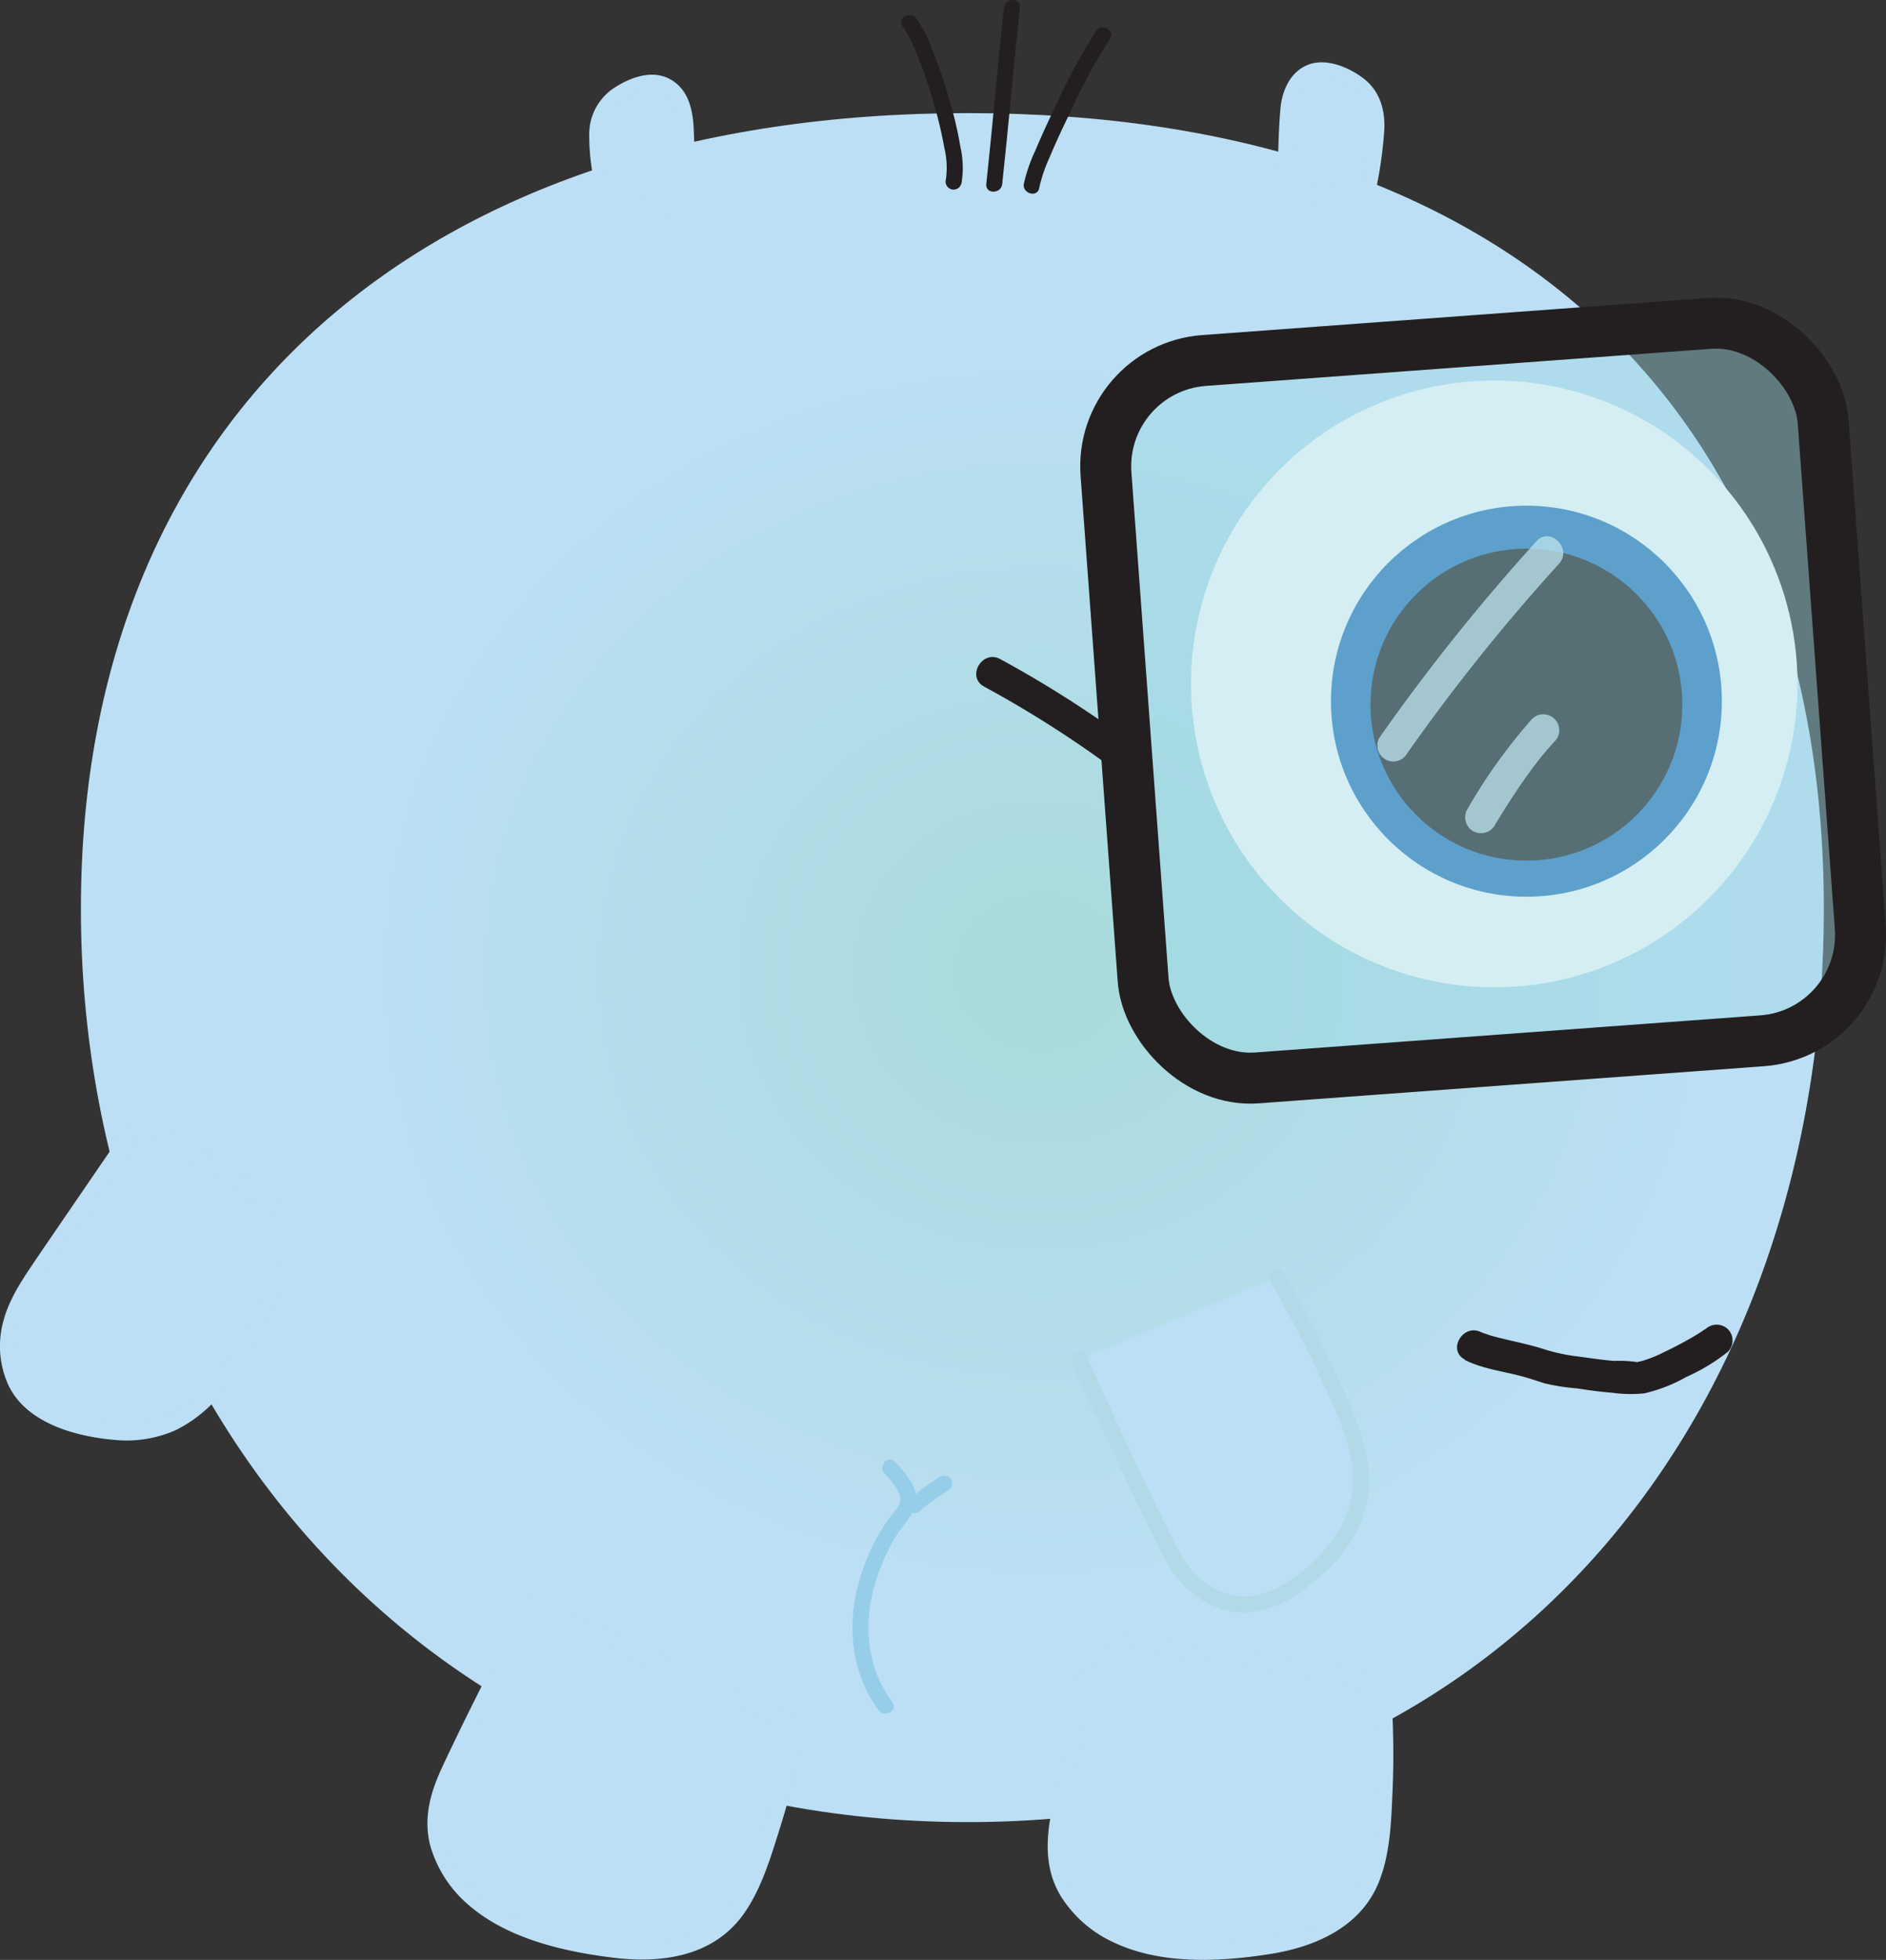 <svg xmlns="http://www.w3.org/2000/svg" xmlns:xlink="http://www.w3.org/1999/xlink" viewBox="0 0 296.07 307.54"><rect x="0" y="0" width="296.07" height="307.54" fill="#333333" stroke="none"/><defs><style>.cls-1{fill:url(#radial-gradient);}.cls-2{fill:#bcdff5;}.cls-3,.cls-6{fill:#231f20;}.cls-4{fill:#fff;stroke:#fff;}.cls-4,.cls-6,.cls-7{stroke-miterlimit:10;}.cls-5{fill:#2e76bb;}.cls-6,.cls-7{stroke:#231f20;}.cls-7{fill:#9cd9e5;fill-opacity:0.43;stroke-width:8px;}.cls-8{opacity:0.75;}.cls-9{fill:#bde4ed;}.cls-10{fill:#96ceea;}.cls-11{fill:#b1d9e8;}</style><radialGradient id="radial-gradient" cx="4626.02" cy="135.84" r="136.45" gradientTransform="matrix(-1.04, 0, 0, 0.95, 4974.5, 23.47)" gradientUnits="userSpaceOnUse"><stop offset="0" stop-color="#a7dbda"/><stop offset="0.78" stop-color="#bcdff5"/></radialGradient></defs><g id="Layer_2" data-name="Layer 2"><g id="Layer_1-2" data-name="Layer 1"><path class="cls-1" d="M12.7,142.61c0,77.62,53.76,143.31,139.23,143.31s134.38-65.69,134.38-143.31S237.41,17.75,151.93,17.75,12.7,65,12.7,142.61Z"/><path class="cls-2" d="M83.53,251.59,71.39,276.07c-1.34,2.71-2.71,5.48-3,8.48-.58,5.66,2.8,11.17,7.38,14.53S86,304,91.55,305.15c7.51,1.56,16.23,2.18,21.92-2.95,2.92-2.65,4.53-6.42,5.88-10.12A131.14,131.14,0,0,0,125.1,271Z"/><path class="cls-2" d="M82.45,251c-4.38,8.84-9,17.6-13.14,26.53-1.77,3.82-2.85,7.78-1.79,12A19.15,19.15,0,0,0,73.65,299c6.15,5.28,15,7.28,22.83,8.22,7.52.9,15.51-.27,20.21-6.81,2.81-3.92,4.27-8.87,5.7-13.41a132.59,132.59,0,0,0,3.92-15.71,1.29,1.29,0,0,0-.58-1.41l-14-6.53L89.36,252.93l-5.2-2.42c-1.45-.68-2.72,1.47-1.26,2.15l14,6.53,22.37,10.43,5.19,2.42-.57-1.42q-1.2,6.45-3,12.75a85.65,85.65,0,0,1-4.14,11.88c-1.55,3.38-3.7,6.34-7.09,8A20.5,20.5,0,0,1,99.56,305a56.64,56.64,0,0,1-10.81-1.73,36.86,36.86,0,0,1-11-4.29,18.3,18.3,0,0,1-7.19-8.16c-1.58-3.76-1.12-7.55.5-11.23,2-4.52,4.36-8.9,6.56-13.33l7-14C85.32,250.78,83.17,249.51,82.45,251Z"/><path class="cls-2" d="M171.79,256.43l-5.27,26.83c-.58,3-1.16,6-.67,9,.92,5.61,5.63,10,10.94,12.07s11.17,2.05,16.84,1.7c7.65-.48,16.24-2.17,20.37-8.63,2.12-3.32,2.68-7.38,3-11.31a131.15,131.15,0,0,0,0-21.89Z"/><path class="cls-2" d="M170.58,256.1,167.66,271c-.95,4.83-2,9.67-2.82,14.53-.69,4.18-.56,8.3,1.68,12a19.18,19.18,0,0,0,8,7.12c7.43,3.65,16.69,3.24,24.67,2,7.11-1.09,14.29-4.13,17.21-11.18,1.86-4.51,2-9.71,2.21-14.52a134.42,134.42,0,0,0-.34-16.79,1.28,1.28,0,0,0-.92-1.2l-15.23-2.61-24.32-4.16-5.65-1c-1.58-.27-2.25,2.14-.67,2.41l15.23,2.61L211,264.41l5.65,1-.92-1.21a134.73,134.73,0,0,1,.44,13.63,77.08,77.08,0,0,1-1,12.78,15.11,15.11,0,0,1-5.05,9.24,21.32,21.32,0,0,1-9,3.93,55.74,55.74,0,0,1-10.47,1.14,36.57,36.57,0,0,1-12.32-1.35,18.21,18.21,0,0,1-8.67-5.77,13.46,13.46,0,0,1-2.62-10.58c.64-5.05,1.89-10.07,2.87-15.06l3-15.36C173.3,255.2,170.89,254.52,170.58,256.1Z"/><path class="cls-3" d="M172.08,4.86a88.54,88.54,0,0,0-6.33,11.7c-1.15,2.36-2.25,4.75-3.27,7.17a25.11,25.11,0,0,0-1.75,5.09c-.28,1.57,2.13,2.25,2.41.67a23.92,23.92,0,0,1,1.66-4.87c1-2.39,2.1-4.73,3.24-7.06a86.35,86.35,0,0,1,6.2-11.43c.91-1.33-1.25-2.58-2.16-1.27Z"/><path class="cls-3" d="M157.61,1.19c-1,9.23-1.79,18.47-2.78,27.69-.17,1.6,2.33,1.59,2.5,0,1-9.22,1.79-18.46,2.78-27.69.17-1.59-2.33-1.58-2.5,0Z"/><path class="cls-3" d="M150.92,28.87a14.66,14.66,0,0,0-.14-5.75A61.08,61.08,0,0,0,149,15.55a78.16,78.16,0,0,0-2.54-7.47,22.48,22.48,0,0,0-2.59-5.19c-1-1.27-3.13,0-2.16,1.26a20.69,20.69,0,0,1,2.34,4.59c.94,2.35,1.74,4.75,2.45,7.18a66.56,66.56,0,0,1,1.76,7.35,13.15,13.15,0,0,1,.22,4.94,1.25,1.25,0,0,0,2.41.66Z"/><path class="cls-2" d="M22.13,175.73,6.69,198.29a37.85,37.85,0,0,0-4.46,7.77c-1.92,5.15-.87,10,1.65,12.95s6.29,4.16,10.11,5c5.16,1.18,11.46,1.49,17-3.34,2.86-2.48,5-6,7-9.34a193.68,193.68,0,0,0,9.81-19.32Z"/><path class="cls-2" d="M21.05,175.1,6.17,196.84C4,200.09,1.56,203.4.54,207.26a14.77,14.77,0,0,0,.78,10.1c2.86,6,10.61,8.07,16.72,8.59a19,19,0,0,0,9.51-1.52,21.36,21.36,0,0,0,8.26-7.24,99.45,99.45,0,0,0,7-11.82q3.3-6.23,6.13-12.69a1.29,1.29,0,0,0-.45-1.71L26,176.7l-3.22-2c-1.36-.86-2.62,1.3-1.26,2.16L44,191.09l3.22,2-.45-1.71a186.7,186.7,0,0,1-10.48,20.45,30.53,30.53,0,0,1-6.51,8.25,15.14,15.14,0,0,1-8.88,3.39,26.86,26.86,0,0,1-8.54-1.16c-3-.84-6.15-2.13-8-4.76a11.44,11.44,0,0,1-1.55-9c.78-3.6,2.93-6.67,5-9.66q7.71-11.28,15.44-22.55C24.12,175,22,173.78,21.05,175.1Z"/><path class="cls-2" d="M201.74,30.18l.41-11.39a15.69,15.69,0,0,1,.42-3.71,5.41,5.41,0,0,1,3.76-3.94A7.61,7.61,0,0,1,211,12c2,.88,4.22,2.33,4.89,5.33a15.28,15.28,0,0,1,0,4.87,78.85,78.85,0,0,1-1.49,8.91Z"/><path class="cls-2" d="M203,30.18c.15-4.14.22-8.29.45-12.42a6.42,6.42,0,0,1,1.64-4.55c1.24-1.16,2.81-1,4.33-.53,3,1,5.27,3,5.41,6.31a31.89,31.89,0,0,1-.51,5.85c-.29,2-.67,3.95-1.1,5.9l1.2-.92-12.67-.89c-1.6-.11-1.6,2.39,0,2.5l12.67.89a1.26,1.26,0,0,0,1.21-.91,67.17,67.17,0,0,0,1.68-11c.16-3.12-.68-6.09-3.21-8.06-2.25-1.75-5.82-3.27-8.65-2.23s-4.2,4-4.45,7c-.38,4.35-.34,8.76-.5,13.11C200.44,31.79,202.94,31.79,203,30.18Z"/><path class="cls-2" d="M108.07,32.13l-.4-11.39a15.13,15.13,0,0,0-.43-3.71,5.4,5.4,0,0,0-3.76-3.94,7.62,7.62,0,0,0-4.64.82A7.6,7.6,0,0,0,94,19.24a15,15,0,0,0,0,4.87A79.21,79.21,0,0,0,95.4,33Z"/><path class="cls-2" d="M109.32,32.13c-.14-3.91-.26-7.82-.41-11.73-.12-3-.75-6.25-3.58-7.9s-6.25-.4-8.75,1.18a8.69,8.69,0,0,0-4.08,7.26A34.27,34.27,0,0,0,93,27.08c.3,2.1.69,4.2,1.16,6.27a1.24,1.24,0,0,0,1.2.92l12.67-.89c1.6-.11,1.61-2.61,0-2.5l-12.67.89,1.21.92q-.66-2.92-1.1-5.9A31,31,0,0,1,95,20.94c.13-3.34,2.41-5.29,5.4-6.31,1.52-.51,3.1-.63,4.33.53a6.43,6.43,0,0,1,1.65,4.55c.23,4.13.3,8.28.44,12.42C106.88,33.73,109.38,33.74,109.32,32.13Z"/><circle class="cls-4" cx="234.57" cy="107.32" r="47.11"/><circle class="cls-5" cx="239.62" cy="110.03" r="30.68"/><circle class="cls-6" cx="239.62" cy="110.57" r="23.98"/><path class="cls-3" d="M177.44,116.42a174.49,174.49,0,0,0-20.43-13c-2.83-1.53-5.35,2.79-2.52,4.32a173.89,173.89,0,0,1,20.42,13,2.52,2.52,0,0,0,3.42-.9,2.55,2.55,0,0,0-.89-3.42Z"/><rect class="cls-7" x="176.39" y="53.49" width="112.88" height="112.88" rx="16.66" transform="translate(-7.43 17.36) rotate(-4.2)"/><g class="cls-8"><path class="cls-9" d="M220.88,118.25a304.9,304.9,0,0,1,23.85-29.78c2.16-2.38-1.36-5.92-3.53-3.54a316,316,0,0,0-24.64,30.8,2.5,2.5,0,0,0,4.32,2.52Z"/></g><g class="cls-8"><path class="cls-9" d="M234.66,129.48c1.44-2.38,2.93-4.73,4.52-7,.4-.57.81-1.14,1.22-1.7.19-.27.39-.53.58-.79l.3-.38c-.25.31.08-.11.12-.16.84-1.07,1.71-2.1,2.64-3.09a2.5,2.5,0,0,0-3.54-3.54A85.94,85.94,0,0,0,230.34,127a2.53,2.53,0,0,0,.9,3.42,2.56,2.56,0,0,0,3.42-.9Z"/></g><path class="cls-10" d="M138.81,231.19a10.46,10.46,0,0,1,2.49,3.53c.39,1.28-1,2.57-1.71,3.5a30.65,30.65,0,0,0-4.67,9.76c-2.06,6.92-1.32,14.49,3,20.39.94,1.28,3.11,0,2.16-1.27-4.67-6.34-4.64-14.26-1.75-21.36A31.84,31.84,0,0,1,141,240.5a32.9,32.9,0,0,0,2.46-3.54c1.36-2.86-1.1-5.53-2.89-7.54-1.08-1.2-2.84.58-1.77,1.77Z"/><path class="cls-3" d="M229.91,213.38c2.58,1.31,5.58,1.73,8.36,2.42,1.42.35,2.79.82,4.18,1.26a32.47,32.47,0,0,0,5.09.8c1.83.28,3.65.54,5.49.68a21.33,21.33,0,0,0,5.11.1,24.75,24.75,0,0,0,6.6-2.58,30.08,30.08,0,0,0,6.52-3.95,2.52,2.52,0,0,0,0-3.53,2.55,2.55,0,0,0-3.54,0c-.48.42.38-.22-.05,0-.22.13-.42.29-.63.42-.54.35-1.09.68-1.65,1-1.34.77-2.72,1.49-4.12,2.15a20,20,0,0,1-3.5,1.41c-.24.06-.49.1-.73.18s.5.12,0,0a19.25,19.25,0,0,0-3.57-.19c-2.19-.15-4.33-.53-6.51-.79a30,30,0,0,1-5-1.18c-1.79-.55-3.61-.94-5.43-1.37-.85-.2-1.7-.41-2.55-.65l-1-.34-.46-.17q.39.17,0,0c-2.86-1.45-5.4,2.86-2.52,4.31Z"/><path class="cls-10" d="M144.53,237q.54-.47,1.08-.9l.27-.21s.19-.15,0,0,0,0,.05,0l.58-.44c.76-.55,1.54-1.08,2.34-1.57a1.25,1.25,0,1,0-1.26-2.16,37.88,37.88,0,0,0-4.87,3.58,1.25,1.25,0,1,0,1.77,1.77Z"/><path class="cls-2" d="M169.49,213.34c1,2.85,13.67,29.69,15.27,32.13,3,4.59,7.58,6.63,11.42,6.32s7.07-2.61,10-5.18c4-3.45,8-8.35,7.38-15.69-.31-3.78-1.81-7.59-3.39-11.19a192.23,192.23,0,0,0-9.76-19.34"/><path class="cls-11" d="M168.28,213.68c1.54,4.3,3.75,8.45,5.69,12.59,2.61,5.56,5.24,11.13,8,16.62a24.3,24.3,0,0,0,3.14,5.1c2.69,3.14,6.85,5.39,11.07,5,4.82-.38,9-3.57,12.33-6.82a19.9,19.9,0,0,0,6.15-10.93c1-6.3-1.61-12.3-4.13-17.93a195.57,195.57,0,0,0-9-17.6,1.25,1.25,0,0,0-2.16,1.26q4.11,7.13,7.62,14.59c2.27,4.85,5,10.09,5.38,15.52a16,16,0,0,1-4.05,11.66c-2.75,3.17-6.52,6.47-10.67,7.5s-8.14-1-10.77-4.07a22,22,0,0,1-2.75-4.59c-2.54-5.06-5-10.17-7.37-15.29q-2-4.32-4-8.66c-.46-1-.92-2-1.36-3.05-.34-.76-.41-.88-.68-1.62-.53-1.5-2.95-.85-2.41.67Z"/></g></g></svg>